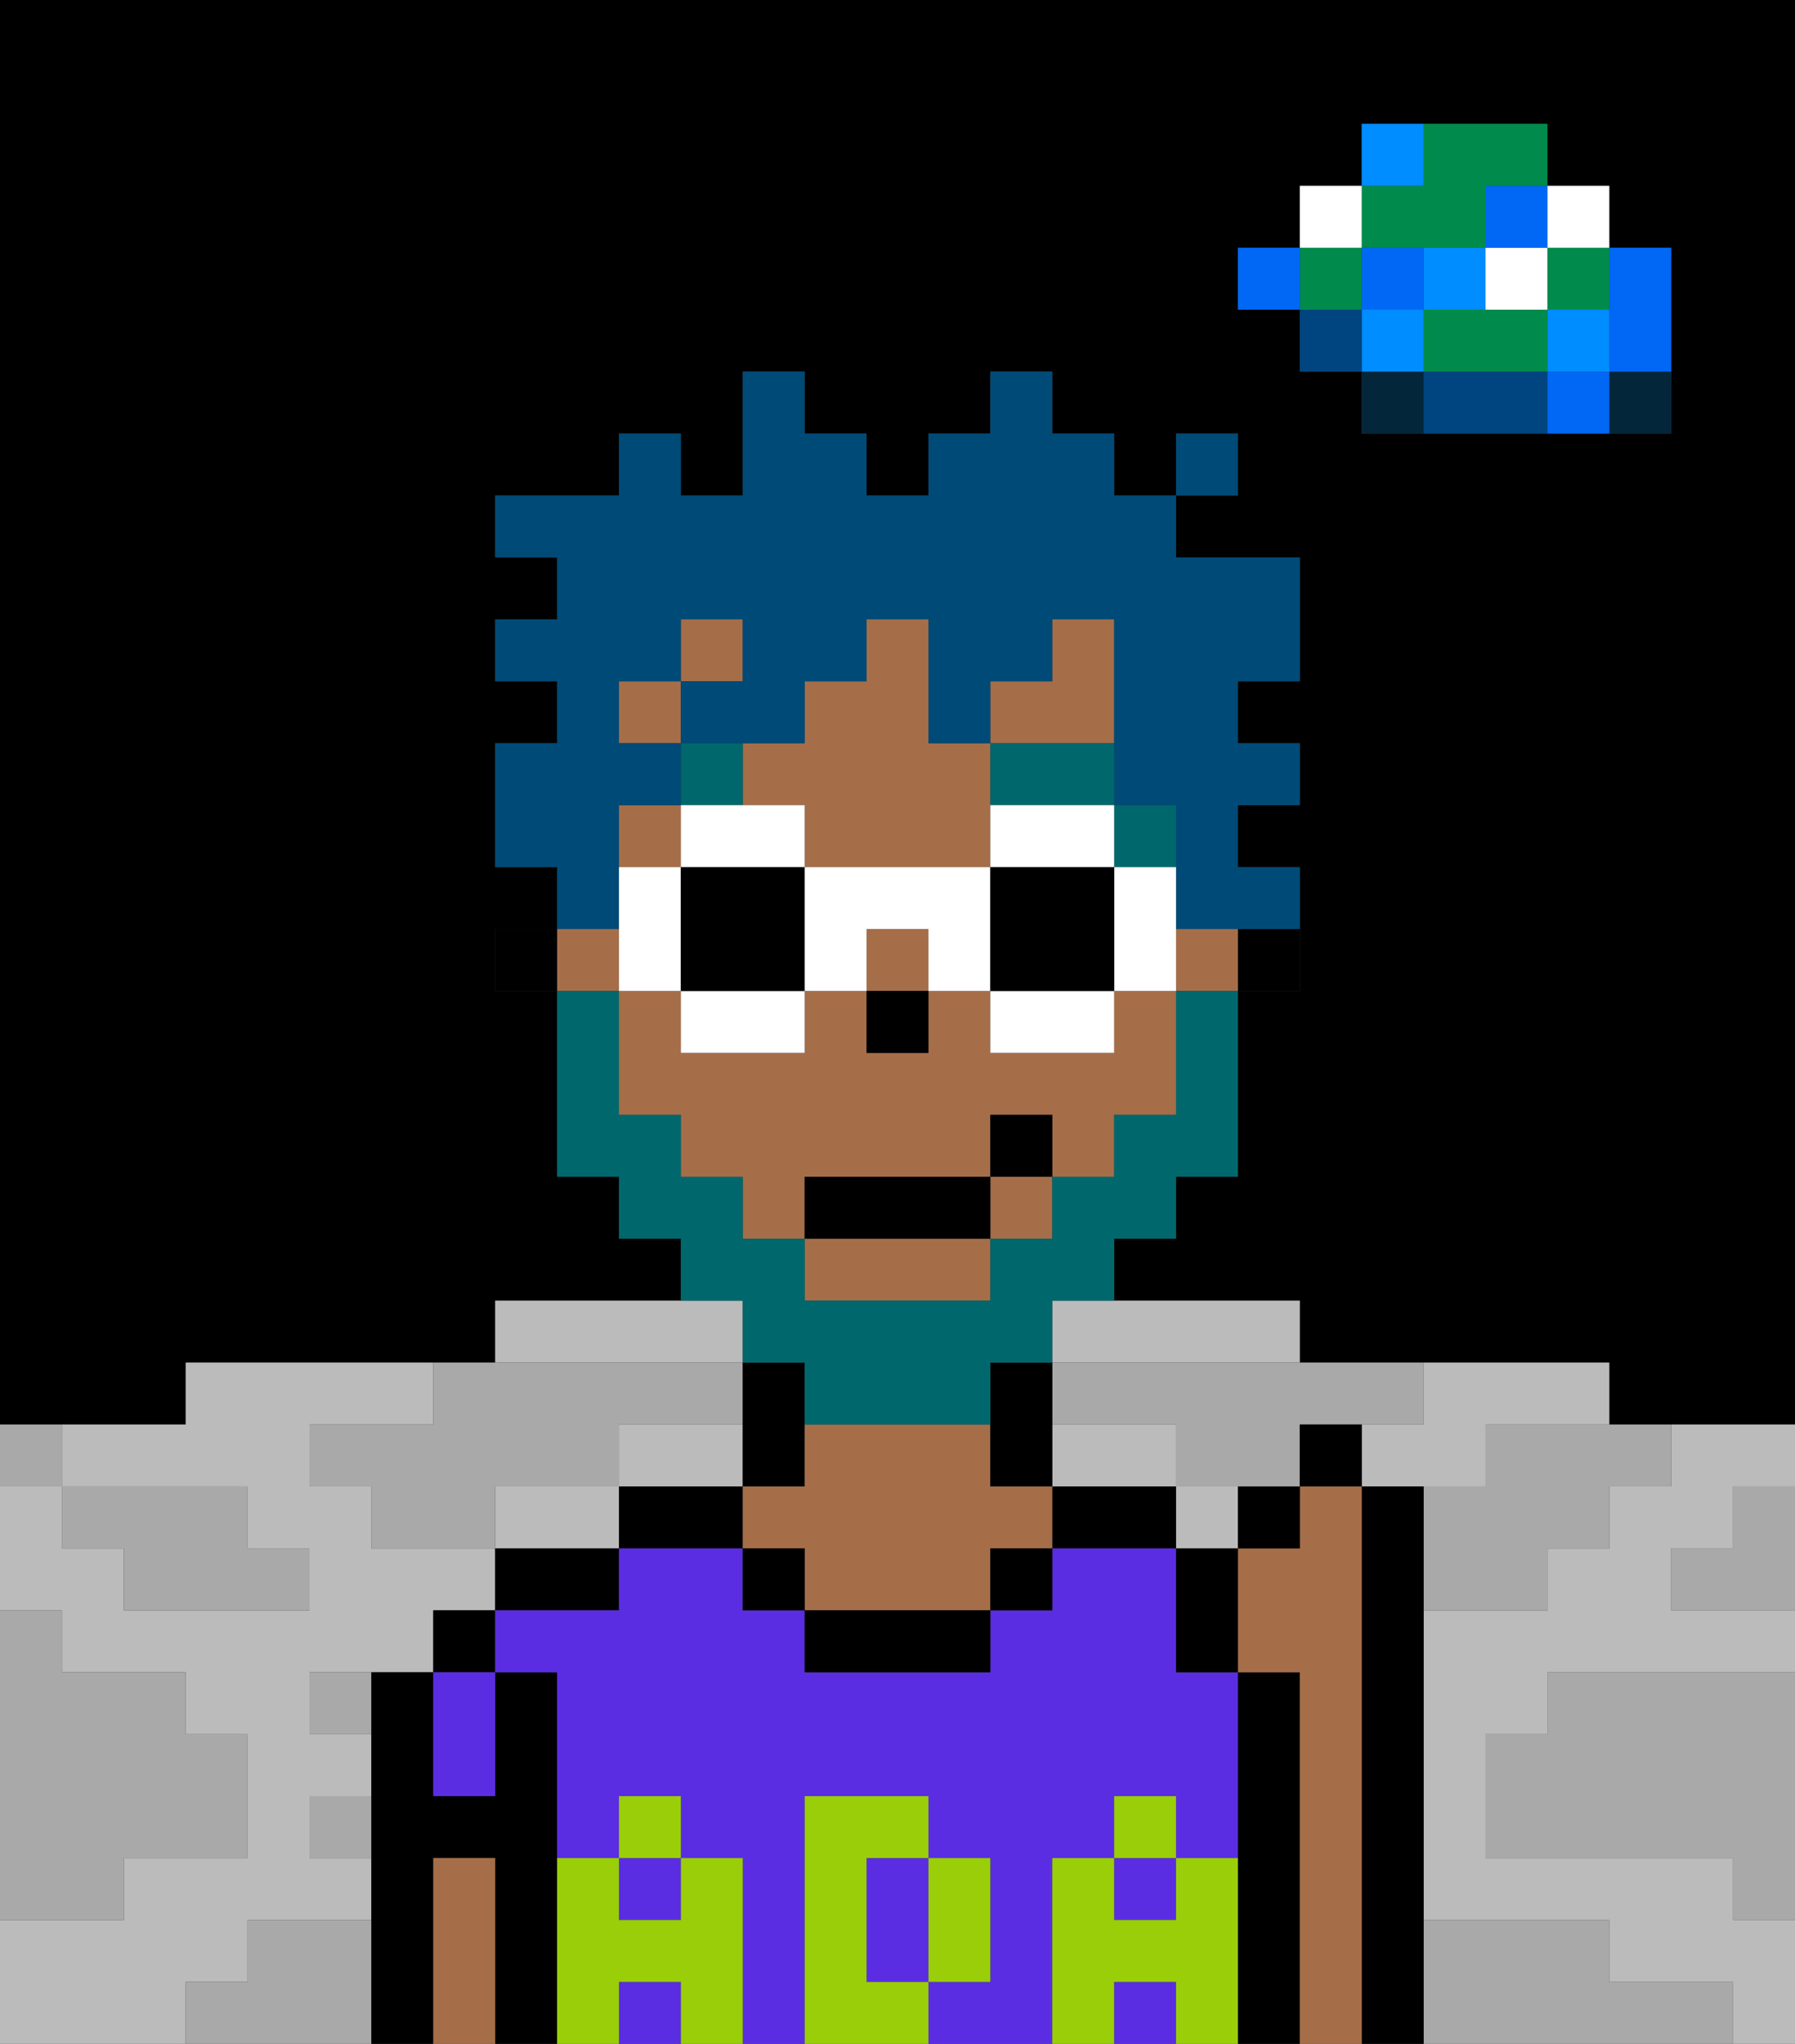<svg xmlns="http://www.w3.org/2000/svg" viewBox="0 0 29 33"><rect x="0" y="0" width="29" height="33" fill="#333333" stroke="none"/><defs><style>polygon,rect,path{shape-rendering:crispedges;}polygon,rect,path{shape-rendering:crispedges;}.kb38-1{fill:#a9a9a9;}.kb38-2{fill:#bbbbbb;}.kb38-3{fill:#04263a;}.kb38-4{fill:#0068f5;}.kb38-5{fill:#008dff;}.kb38-6{fill:#008b4c;}.kb38-7{fill:#ffffff;}.kb38-8{fill:#004480;}.kb38-9{fill:#000000;}.kb38-10{fill:#5a2de2;}.kb38-11{fill:#a56e49;}.kb38-12{fill:#99ce09;}.kb38-13{fill:#00686d;}.kb38-14{fill:#00686d;}.kb38-15{fill:#004a77;}</style></defs><polygon class="kb38-1" points="28 25 27 25 27 26 28 26 29 26 29 25 29 24 28 24 28 25"/><path class="kb38-9" d="M27,0H0V23H3V22H8V21h3V20H10V19H9V16H8V15H9V14H8V12H9V11H8V10H9V9H8V8h2V7h1V8h1V6h1V7h1V8h1V7h1V6h1V7h1V8h1V7h1V8H19V9h2v2H20v1h1v1H20v1h1v2H20v3H19v1H18v1h3v1h5v1h3V0H27Zm0,5V7H22V6H21V5H20V4h1V3h1V2h3V3h1V4h1Z"/><polygon class="kb38-1" points="27 32 26 32 26 31 25 31 24 31 23 31 23 32 23 33 24 33 25 33 26 33 27 33 28 33 28 32 27 32"/><polygon class="kb38-1" points="27 27 26 27 25 27 25 28 24 28 24 29 24 30 25 30 26 30 27 30 28 30 28 31 29 31 29 30 29 29 29 28 29 27 28 27 27 27"/><polygon class="kb38-2" points="18 24 19 24 19 23 18 23 17 23 17 24 18 24"/><polygon class="kb38-2" points="22 23 22 24 23 24 24 24 24 23 25 23 26 23 26 22 25 22 24 22 23 22 23 23 22 23"/><polygon class="kb38-2" points="27 23 27 24 26 24 26 25 25 25 25 26 24 26 23 26 23 27 23 28 23 29 23 30 23 31 24 31 25 31 26 31 26 32 27 32 28 32 28 33 29 33 29 32 29 31 28 31 28 30 27 30 26 30 25 30 24 30 24 29 24 28 25 28 25 27 26 27 27 27 28 27 29 27 29 26 28 26 27 26 27 25 28 25 28 24 29 24 29 23 28 23 27 23"/><polygon class="kb38-2" points="9 24 8 24 8 25 9 25 10 25 10 24 9 24"/><polygon class="kb38-2" points="12 24 12 23 11 23 10 23 10 24 11 24 12 24"/><polygon class="kb38-2" points="4 32 4 31 5 31 6 31 6 30 5 30 5 29 6 29 6 28 5 28 5 27 6 27 7 27 7 26 8 26 8 25 7 25 6 25 6 24 5 24 5 23 6 23 7 23 7 22 6 22 5 22 4 22 3 22 3 23 2 23 1 23 1 24 2 24 3 24 4 24 4 25 5 25 5 26 4 26 3 26 2 26 2 25 1 25 1 24 0 24 0 25 0 26 1 26 1 27 2 27 3 27 3 28 4 28 4 29 4 30 3 30 2 30 2 31 1 31 0 31 0 32 0 33 1 33 2 33 3 33 3 32 4 32"/><polygon class="kb38-2" points="17 22 18 22 19 22 20 22 21 22 21 21 20 21 19 21 18 21 17 21 17 22"/><polygon class="kb38-2" points="10 22 11 22 12 22 12 21 11 21 10 21 9 21 8 21 8 22 9 22 10 22"/><rect class="kb38-2" x="19" y="24" width="1" height="1"/><rect class="kb38-3" x="26" y="6" width="1" height="1"/><polygon class="kb38-4" points="26 5 26 6 27 6 27 5 27 4 26 4 26 5"/><rect class="kb38-4" x="25" y="6" width="1" height="1"/><rect class="kb38-5" x="25" y="5" width="1" height="1"/><rect class="kb38-6" x="25" y="4" width="1" height="1"/><rect class="kb38-7" x="25" y="3" width="1" height="1"/><polygon class="kb38-1" points="24 23 24 24 23 24 23 25 23 26 24 26 25 26 25 25 26 25 26 24 27 24 27 23 26 23 25 23 24 23"/><polygon class="kb38-6" points="24 5 23 5 23 6 24 6 25 6 25 5 24 5"/><rect class="kb38-7" x="24" y="4" width="1" height="1"/><rect class="kb38-4" x="24" y="3" width="1" height="1"/><polygon class="kb38-8" points="24 6 23 6 23 7 24 7 25 7 25 6 24 6"/><rect class="kb38-5" x="23" y="4" width="1" height="1"/><rect class="kb38-3" x="22" y="6" width="1" height="1"/><rect class="kb38-5" x="22" y="5" width="1" height="1"/><rect class="kb38-4" x="22" y="4" width="1" height="1"/><polygon class="kb38-6" points="23 4 24 4 24 3 25 3 25 2 24 2 23 2 23 3 22 3 22 4 23 4"/><rect class="kb38-5" x="22" y="2" width="1" height="1"/><rect class="kb38-8" x="21" y="5" width="1" height="1"/><rect class="kb38-6" x="21" y="4" width="1" height="1"/><rect class="kb38-7" x="21" y="3" width="1" height="1"/><rect class="kb38-4" x="20" y="4" width="1" height="1"/><polygon class="kb38-1" points="19 22 18 22 17 22 17 23 18 23 19 23 19 24 20 24 21 24 21 23 22 23 23 23 23 22 22 22 21 22 20 22 19 22"/><rect class="kb38-1" x="5" y="27" width="1" height="1"/><polygon class="kb38-1" points="6 23 5 23 5 24 6 24 6 25 7 25 8 25 8 24 9 24 10 24 10 23 11 23 12 23 12 22 11 22 10 22 9 22 8 22 7 22 7 23 6 23"/><polygon class="kb38-1" points="6 31 5 31 4 31 4 32 3 32 3 33 4 33 5 33 6 33 6 32 6 31"/><rect class="kb38-1" x="5" y="29" width="1" height="1"/><polygon class="kb38-1" points="2 31 2 30 3 30 4 30 4 29 4 28 3 28 3 27 2 27 1 27 1 26 0 26 0 27 0 28 0 29 0 30 0 31 1 31 2 31"/><polygon class="kb38-1" points="2 25 2 26 3 26 4 26 5 26 5 25 4 25 4 24 3 24 2 24 1 24 1 25 2 25"/><rect class="kb38-1" y="23" width="1" height="1"/><polygon class="kb38-9" points="9 31 9 30 9 29 9 28 9 27 8 27 8 28 8 29 7 29 7 28 7 27 6 27 6 28 6 29 6 30 6 31 6 32 6 33 7 33 7 32 7 31 7 30 8 30 8 31 8 32 8 33 9 33 9 32 9 31"/><rect class="kb38-9" x="7" y="26" width="1" height="1"/><polygon class="kb38-9" points="8 25 8 26 9 26 10 26 10 25 9 25 8 25"/><polygon class="kb38-9" points="11 24 10 24 10 25 11 25 12 25 12 24 11 24"/><polygon class="kb38-9" points="13 24 13 23 13 22 12 22 12 23 12 24 13 24"/><polygon class="kb38-9" points="18 24 17 24 17 25 18 25 19 25 19 24 18 24"/><polygon class="kb38-9" points="21 31 21 30 21 29 21 28 21 27 20 27 20 28 20 29 20 30 20 31 20 32 20 33 21 33 21 32 21 31"/><polygon class="kb38-9" points="23 31 23 30 23 29 23 28 23 27 23 26 23 25 23 24 22 24 22 25 22 26 22 27 22 28 22 29 22 30 22 31 22 32 22 33 23 33 23 32 23 31"/><rect class="kb38-10" x="10" y="30" width="1" height="1"/><polygon class="kb38-10" points="14 31 14 32 15 32 15 31 15 30 14 30 14 31"/><rect class="kb38-10" x="10" y="32" width="1" height="1"/><rect class="kb38-10" x="18" y="32" width="1" height="1"/><rect class="kb38-10" x="18" y="30" width="1" height="1"/><polygon class="kb38-10" points="17 31 17 30 18 30 18 29 19 29 19 30 20 30 20 29 20 28 20 27 19 27 19 26 19 25 18 25 17 25 17 26 16 26 16 27 15 27 14 27 13 27 13 26 12 26 12 25 11 25 10 25 10 26 9 26 8 26 8 27 9 27 9 28 9 29 9 30 10 30 10 29 11 29 11 30 12 30 12 31 12 32 12 33 13 33 13 32 13 31 13 30 13 29 14 29 15 29 15 30 16 30 16 31 16 32 15 32 15 33 16 33 17 33 17 32 17 31"/><polygon class="kb38-10" points="7 28 7 29 8 29 8 28 8 27 7 27 7 28"/><polygon class="kb38-11" points="22 31 22 30 22 29 22 28 22 27 22 26 22 25 22 24 21 24 21 25 20 25 20 26 20 27 21 27 21 28 21 29 21 30 21 31 21 32 21 33 22 33 22 32 22 31"/><polygon class="kb38-11" points="16 24 16 23 15 23 14 23 13 23 13 24 12 24 12 25 13 25 13 26 14 26 15 26 16 26 16 25 17 25 17 24 16 24"/><polygon class="kb38-9" points="14 26 13 26 13 27 14 27 15 27 16 27 16 26 15 26 14 26"/><polygon class="kb38-11" points="8 31 8 30 7 30 7 31 7 32 7 33 8 33 8 32 8 31"/><rect class="kb38-9" x="16" y="25" width="1" height="1"/><rect class="kb38-9" x="12" y="25" width="1" height="1"/><polygon class="kb38-12" points="20 31 20 30 19 30 19 31 18 31 18 30 17 30 17 31 17 32 17 33 18 33 18 32 19 32 19 33 20 33 20 32 20 31"/><rect class="kb38-12" x="18" y="29" width="1" height="1"/><polygon class="kb38-12" points="15 32 16 32 16 31 16 30 15 30 15 31 15 32"/><polygon class="kb38-12" points="14 32 14 31 14 30 15 30 15 29 14 29 13 29 13 30 13 31 13 32 13 33 14 33 15 33 15 32 14 32"/><polygon class="kb38-12" points="12 31 12 30 11 30 11 31 10 31 10 30 9 30 9 31 9 32 9 33 10 33 10 32 11 32 11 33 12 33 12 32 12 31"/><rect class="kb38-12" x="10" y="29" width="1" height="1"/><rect class="kb38-9" x="20" y="15" width="1" height="1"/><rect class="kb38-11" x="9" y="15" width="1" height="1"/><polygon class="kb38-11" points="18 17 17 17 16 17 16 16 15 16 15 17 14 17 14 16 13 16 13 17 12 17 11 17 11 16 10 16 10 17 10 18 11 18 11 19 12 19 12 20 13 20 13 19 16 19 16 18 17 18 17 19 18 19 18 18 19 18 19 17 19 16 18 16 18 17"/><rect class="kb38-11" x="10" y="13" width="1" height="1"/><rect class="kb38-11" x="14" y="15" width="1" height="1"/><polygon class="kb38-11" points="13 21 14 21 15 21 16 21 16 20 13 20 13 21"/><polygon class="kb38-11" points="13 13 13 14 14 14 15 14 16 14 16 13 16 12 15 12 15 11 15 10 14 10 14 11 13 11 13 12 12 12 12 13 13 13"/><polygon class="kb38-11" points="18 11 18 10 17 10 17 11 16 11 16 12 18 12 18 11"/><rect class="kb38-11" x="11" y="10" width="1" height="1"/><rect class="kb38-11" x="10" y="11" width="1" height="1"/><rect class="kb38-11" x="19" y="15" width="1" height="1"/><rect class="kb38-11" x="16" y="19" width="1" height="1"/><polygon class="kb38-9" points="17 24 17 23 17 22 16 22 16 23 16 24 17 24"/><rect class="kb38-9" x="8" y="15" width="1" height="1"/><rect class="kb38-9" x="14" y="16" width="1" height="1"/><rect class="kb38-13" x="18" y="13" width="1" height="1"/><polygon class="kb38-13" points="17 13 18 13 18 12 16 12 16 13 17 13"/><rect class="kb38-13" x="11" y="12" width="1" height="1"/><polygon class="kb38-14" points="12 22 13 22 13 23 14 23 15 23 16 23 16 22 17 22 17 21 18 21 18 20 19 20 19 19 20 19 20 18 20 17 20 16 19 16 19 17 19 18 18 18 18 19 17 19 17 20 16 20 16 21 15 21 14 21 13 21 13 20 12 20 12 19 11 19 11 18 10 18 10 17 10 16 9 16 9 17 9 18 9 19 10 19 10 20 11 20 11 21 12 21 12 22"/><rect class="kb38-9" x="13" y="19" width="3" height="1"/><rect class="kb38-9" x="16" y="18" width="1" height="1"/><polygon class="kb38-9" points="19 26 19 27 20 27 20 26 20 25 19 25 19 26"/><rect class="kb38-9" x="20" y="24" width="1" height="1"/><rect class="kb38-9" x="21" y="23" width="1" height="1"/><polygon class="kb38-15" points="10 14 10 13 11 13 11 12 10 12 10 11 11 11 11 10 12 10 12 11 11 11 11 12 12 12 13 12 13 11 14 11 14 10 15 10 15 11 15 12 16 12 16 11 17 11 17 10 18 10 18 11 18 12 18 13 19 13 19 14 19 15 20 15 21 15 21 14 20 14 20 13 21 13 21 12 20 12 20 11 21 11 21 10 21 9 20 9 19 9 19 8 18 8 18 7 17 7 17 6 16 6 16 7 15 7 15 8 14 8 14 7 13 7 13 6 12 6 12 7 12 8 11 8 11 7 10 7 10 8 9 8 8 8 8 9 9 9 9 10 8 10 8 11 9 11 9 12 8 12 8 13 8 14 9 14 9 15 10 15 10 14"/><rect class="kb38-15" x="19" y="7" width="1" height="1"/><polygon class="kb38-7" points="12 14 13 14 13 13 12 13 11 13 11 14 12 14"/><polygon class="kb38-7" points="11 16 11 17 12 17 13 17 13 16 12 16 11 16"/><polygon class="kb38-7" points="11 15 11 14 10 14 10 15 10 16 11 16 11 15"/><polygon class="kb38-9" points="13 14 12 14 11 14 11 15 11 16 12 16 13 16 13 15 13 14"/><polygon class="kb38-7" points="19 14 18 14 18 15 18 16 19 16 19 15 19 14"/><polygon class="kb38-7" points="16 13 16 14 17 14 18 14 18 13 17 13 16 13"/><polygon class="kb38-7" points="16 16 16 17 17 17 18 17 18 16 17 16 16 16"/><polygon class="kb38-7" points="16 14 15 14 14 14 13 14 13 15 13 16 14 16 14 15 15 15 15 16 16 16 16 15 16 14"/><polygon class="kb38-9" points="16 14 16 15 16 16 17 16 18 16 18 15 18 14 17 14 16 14"/></svg>